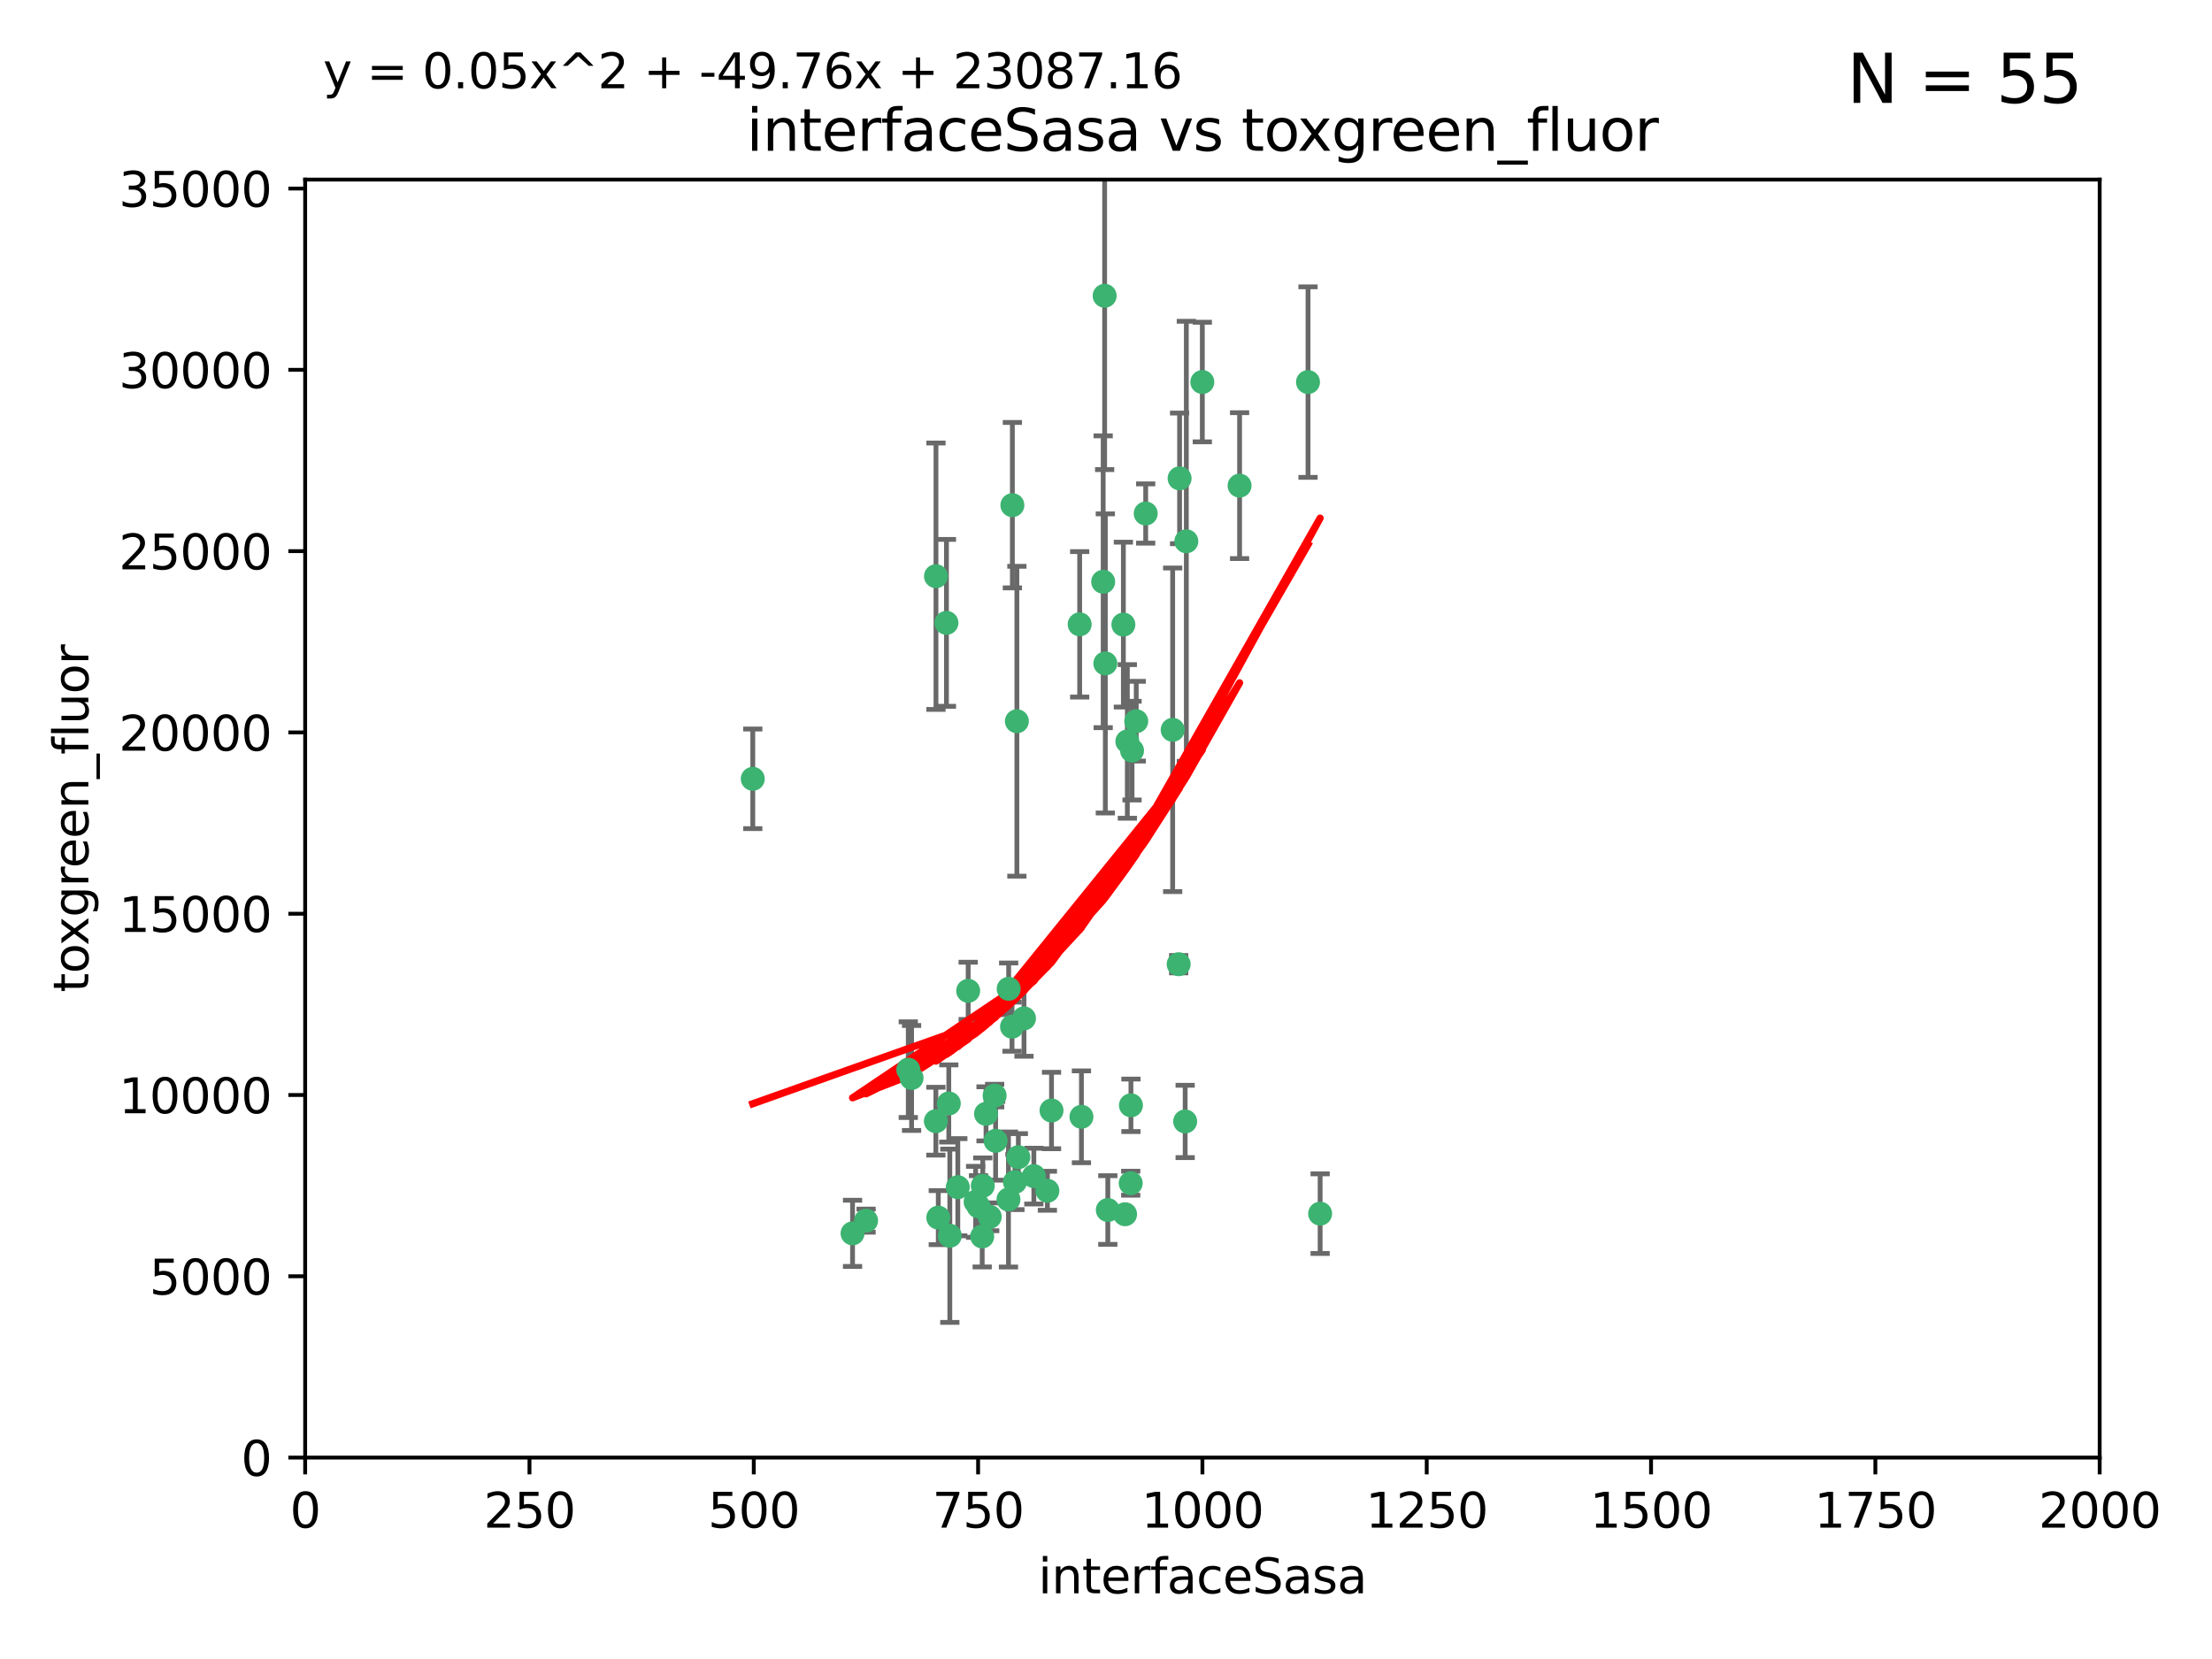 <?xml version="1.0" encoding="utf-8" standalone="no"?>
<!DOCTYPE svg PUBLIC "-//W3C//DTD SVG 1.1//EN"
  "http://www.w3.org/Graphics/SVG/1.1/DTD/svg11.dtd">
<svg xmlns:xlink="http://www.w3.org/1999/xlink" width="460.8pt" height="345.6pt" viewBox="0 0 460.8 345.6" xmlns="http://www.w3.org/2000/svg" version="1.1">
 <defs>
  <style type="text/css">*{stroke-linejoin: round; stroke-linecap: butt}</style>
 </defs>
 <g id="figure_1">
  <g id="patch_1">
   <path d="M 0 345.6 
L 460.8 345.6 
L 460.8 0 
L 0 0 
z
" style="fill: #ffffff"/>
  </g>
  <g id="axes_1">
   <g id="patch_2">
    <path d="M 63.571 303.64 
L 437.4 303.64 
L 437.4 37.411 
L 63.571 37.411 
z
" style="fill: #ffffff"/>
   </g>
   <g id="PathCollection_1">
    <defs>
     <path id="mbf5dde8b0d" d="M 0 1.118 
C 0.297 1.118 0.581 1 0.791 0.791 
C 1 0.581 1.118 0.297 1.118 0 
C 1.118 -0.297 1 -0.581 0.791 -0.791 
C 0.581 -1 0.297 -1.118 0 -1.118 
C -0.297 -1.118 -0.581 -1 -0.791 -0.791 
C -1 -0.581 -1.118 -0.297 -1.118 0 
C -1.118 0.297 -1 0.581 -0.791 0.791 
C -0.581 1 -0.297 1.118 0 1.118 
z
" style="stroke: #3cb371"/>
    </defs>
    <g clip-path="url(#p0ad6e8b8e5)">
     <use xlink:href="#mbf5dde8b0d" x="272.484" y="79.593" style="fill: #3cb371; stroke: #3cb371"/>
     <use xlink:href="#mbf5dde8b0d" x="230.119" y="61.614" style="fill: #3cb371; stroke: #3cb371"/>
     <use xlink:href="#mbf5dde8b0d" x="258.229" y="101.166" style="fill: #3cb371; stroke: #3cb371"/>
     <use xlink:href="#mbf5dde8b0d" x="247.136" y="112.761" style="fill: #3cb371; stroke: #3cb371"/>
     <use xlink:href="#mbf5dde8b0d" x="234.02" y="130.114" style="fill: #3cb371; stroke: #3cb371"/>
     <use xlink:href="#mbf5dde8b0d" x="230.261" y="138.203" style="fill: #3cb371; stroke: #3cb371"/>
     <use xlink:href="#mbf5dde8b0d" x="238.669" y="106.972" style="fill: #3cb371; stroke: #3cb371"/>
     <use xlink:href="#mbf5dde8b0d" x="245.731" y="99.654" style="fill: #3cb371; stroke: #3cb371"/>
     <use xlink:href="#mbf5dde8b0d" x="224.916" y="130.059" style="fill: #3cb371; stroke: #3cb371"/>
     <use xlink:href="#mbf5dde8b0d" x="250.465" y="79.585" style="fill: #3cb371; stroke: #3cb371"/>
     <use xlink:href="#mbf5dde8b0d" x="201.688" y="206.41" style="fill: #3cb371; stroke: #3cb371"/>
     <use xlink:href="#mbf5dde8b0d" x="194.981" y="120.034" style="fill: #3cb371; stroke: #3cb371"/>
     <use xlink:href="#mbf5dde8b0d" x="204.731" y="247.024" style="fill: #3cb371; stroke: #3cb371"/>
     <use xlink:href="#mbf5dde8b0d" x="210.123" y="205.988" style="fill: #3cb371; stroke: #3cb371"/>
     <use xlink:href="#mbf5dde8b0d" x="229.813" y="121.191" style="fill: #3cb371; stroke: #3cb371"/>
     <use xlink:href="#mbf5dde8b0d" x="275.007" y="252.825" style="fill: #3cb371; stroke: #3cb371"/>
     <use xlink:href="#mbf5dde8b0d" x="236.699" y="150.242" style="fill: #3cb371; stroke: #3cb371"/>
     <use xlink:href="#mbf5dde8b0d" x="234.375" y="252.947" style="fill: #3cb371; stroke: #3cb371"/>
     <use xlink:href="#mbf5dde8b0d" x="212.14" y="241.067" style="fill: #3cb371; stroke: #3cb371"/>
     <use xlink:href="#mbf5dde8b0d" x="235.596" y="230.255" style="fill: #3cb371; stroke: #3cb371"/>
     <use xlink:href="#mbf5dde8b0d" x="230.779" y="252.069" style="fill: #3cb371; stroke: #3cb371"/>
     <use xlink:href="#mbf5dde8b0d" x="210.08" y="249.877" style="fill: #3cb371; stroke: #3cb371"/>
     <use xlink:href="#mbf5dde8b0d" x="203.841" y="251.323" style="fill: #3cb371; stroke: #3cb371"/>
     <use xlink:href="#mbf5dde8b0d" x="189.211" y="222.83" style="fill: #3cb371; stroke: #3cb371"/>
     <use xlink:href="#mbf5dde8b0d" x="203.241" y="250.369" style="fill: #3cb371; stroke: #3cb371"/>
     <use xlink:href="#mbf5dde8b0d" x="211.835" y="150.246" style="fill: #3cb371; stroke: #3cb371"/>
     <use xlink:href="#mbf5dde8b0d" x="219.05" y="231.339" style="fill: #3cb371; stroke: #3cb371"/>
     <use xlink:href="#mbf5dde8b0d" x="245.536" y="200.861" style="fill: #3cb371; stroke: #3cb371"/>
     <use xlink:href="#mbf5dde8b0d" x="215.37" y="245.005" style="fill: #3cb371; stroke: #3cb371"/>
     <use xlink:href="#mbf5dde8b0d" x="195.462" y="253.655" style="fill: #3cb371; stroke: #3cb371"/>
     <use xlink:href="#mbf5dde8b0d" x="206.181" y="253.482" style="fill: #3cb371; stroke: #3cb371"/>
     <use xlink:href="#mbf5dde8b0d" x="244.288" y="152.035" style="fill: #3cb371; stroke: #3cb371"/>
     <use xlink:href="#mbf5dde8b0d" x="213.318" y="212.147" style="fill: #3cb371; stroke: #3cb371"/>
     <use xlink:href="#mbf5dde8b0d" x="235.826" y="156.366" style="fill: #3cb371; stroke: #3cb371"/>
     <use xlink:href="#mbf5dde8b0d" x="246.891" y="233.615" style="fill: #3cb371; stroke: #3cb371"/>
     <use xlink:href="#mbf5dde8b0d" x="204.611" y="257.576" style="fill: #3cb371; stroke: #3cb371"/>
     <use xlink:href="#mbf5dde8b0d" x="194.959" y="233.563" style="fill: #3cb371; stroke: #3cb371"/>
     <use xlink:href="#mbf5dde8b0d" x="218.192" y="248.058" style="fill: #3cb371; stroke: #3cb371"/>
     <use xlink:href="#mbf5dde8b0d" x="177.602" y="256.929" style="fill: #3cb371; stroke: #3cb371"/>
     <use xlink:href="#mbf5dde8b0d" x="189.899" y="224.561" style="fill: #3cb371; stroke: #3cb371"/>
     <use xlink:href="#mbf5dde8b0d" x="210.824" y="213.877" style="fill: #3cb371; stroke: #3cb371"/>
     <use xlink:href="#mbf5dde8b0d" x="180.421" y="254.285" style="fill: #3cb371; stroke: #3cb371"/>
     <use xlink:href="#mbf5dde8b0d" x="197.864" y="257.429" style="fill: #3cb371; stroke: #3cb371"/>
     <use xlink:href="#mbf5dde8b0d" x="205.407" y="232.035" style="fill: #3cb371; stroke: #3cb371"/>
     <use xlink:href="#mbf5dde8b0d" x="234.846" y="154.457" style="fill: #3cb371; stroke: #3cb371"/>
     <use xlink:href="#mbf5dde8b0d" x="210.895" y="105.234" style="fill: #3cb371; stroke: #3cb371"/>
     <use xlink:href="#mbf5dde8b0d" x="197.163" y="129.752" style="fill: #3cb371; stroke: #3cb371"/>
     <use xlink:href="#mbf5dde8b0d" x="225.284" y="232.65" style="fill: #3cb371; stroke: #3cb371"/>
     <use xlink:href="#mbf5dde8b0d" x="211.432" y="246.235" style="fill: #3cb371; stroke: #3cb371"/>
     <use xlink:href="#mbf5dde8b0d" x="199.529" y="247.319" style="fill: #3cb371; stroke: #3cb371"/>
     <use xlink:href="#mbf5dde8b0d" x="235.549" y="246.485" style="fill: #3cb371; stroke: #3cb371"/>
     <use xlink:href="#mbf5dde8b0d" x="197.651" y="229.873" style="fill: #3cb371; stroke: #3cb371"/>
     <use xlink:href="#mbf5dde8b0d" x="207.406" y="237.649" style="fill: #3cb371; stroke: #3cb371"/>
     <use xlink:href="#mbf5dde8b0d" x="207.202" y="228.234" style="fill: #3cb371; stroke: #3cb371"/>
     <use xlink:href="#mbf5dde8b0d" x="156.817" y="162.243" style="fill: #3cb371; stroke: #3cb371"/>
    </g>
   </g>
   <g id="matplotlib.axis_1">
    <g id="xtick_1">
     <g id="line2d_1">
      <defs>
       <path id="m48b286bcea" d="M 0 0 
L 0 3.5 
" style="stroke: #000000; stroke-width: 0.8"/>
      </defs>
      <g>
       <use xlink:href="#m48b286bcea" x="63.571" y="303.64" style="stroke: #000000; stroke-width: 0.8"/>
      </g>
     </g>
     <g id="text_1">
      <!-- 0 -->
      <g transform="translate(60.39 318.238)scale(0.1 -0.1)">
       <defs>
        <path id="DejaVuSans-30" d="M 2034 4250 
Q 1547 4250 1301 3770 
Q 1056 3291 1056 2328 
Q 1056 1369 1301 889 
Q 1547 409 2034 409 
Q 2525 409 2770 889 
Q 3016 1369 3016 2328 
Q 3016 3291 2770 3770 
Q 2525 4250 2034 4250 
z
M 2034 4750 
Q 2819 4750 3233 4129 
Q 3647 3509 3647 2328 
Q 3647 1150 3233 529 
Q 2819 -91 2034 -91 
Q 1250 -91 836 529 
Q 422 1150 422 2328 
Q 422 3509 836 4129 
Q 1250 4750 2034 4750 
z
" transform="scale(0.016)"/>
       </defs>
       <use xlink:href="#DejaVuSans-30"/>
      </g>
     </g>
    </g>
    <g id="xtick_2">
     <g id="line2d_2">
      <g>
       <use xlink:href="#m48b286bcea" x="110.3" y="303.64" style="stroke: #000000; stroke-width: 0.8"/>
      </g>
     </g>
     <g id="text_2">
      <!-- 250 -->
      <g transform="translate(100.756 318.238)scale(0.1 -0.1)">
       <defs>
        <path id="DejaVuSans-32" d="M 1228 531 
L 3431 531 
L 3431 0 
L 469 0 
L 469 531 
Q 828 903 1448 1529 
Q 2069 2156 2228 2338 
Q 2531 2678 2651 2914 
Q 2772 3150 2772 3378 
Q 2772 3750 2511 3984 
Q 2250 4219 1831 4219 
Q 1534 4219 1204 4116 
Q 875 4013 500 3803 
L 500 4441 
Q 881 4594 1212 4672 
Q 1544 4750 1819 4750 
Q 2544 4750 2975 4387 
Q 3406 4025 3406 3419 
Q 3406 3131 3298 2873 
Q 3191 2616 2906 2266 
Q 2828 2175 2409 1742 
Q 1991 1309 1228 531 
z
" transform="scale(0.016)"/>
        <path id="DejaVuSans-35" d="M 691 4666 
L 3169 4666 
L 3169 4134 
L 1269 4134 
L 1269 2991 
Q 1406 3038 1543 3061 
Q 1681 3084 1819 3084 
Q 2600 3084 3056 2656 
Q 3513 2228 3513 1497 
Q 3513 744 3044 326 
Q 2575 -91 1722 -91 
Q 1428 -91 1123 -41 
Q 819 9 494 109 
L 494 744 
Q 775 591 1075 516 
Q 1375 441 1709 441 
Q 2250 441 2565 725 
Q 2881 1009 2881 1497 
Q 2881 1984 2565 2268 
Q 2250 2553 1709 2553 
Q 1456 2553 1204 2497 
Q 953 2441 691 2322 
L 691 4666 
z
" transform="scale(0.016)"/>
       </defs>
       <use xlink:href="#DejaVuSans-32"/>
       <use xlink:href="#DejaVuSans-35" x="63.623"/>
       <use xlink:href="#DejaVuSans-30" x="127.246"/>
      </g>
     </g>
    </g>
    <g id="xtick_3">
     <g id="line2d_3">
      <g>
       <use xlink:href="#m48b286bcea" x="157.028" y="303.64" style="stroke: #000000; stroke-width: 0.8"/>
      </g>
     </g>
     <g id="text_3">
      <!-- 500 -->
      <g transform="translate(147.485 318.238)scale(0.1 -0.1)">
       <use xlink:href="#DejaVuSans-35"/>
       <use xlink:href="#DejaVuSans-30" x="63.623"/>
       <use xlink:href="#DejaVuSans-30" x="127.246"/>
      </g>
     </g>
    </g>
    <g id="xtick_4">
     <g id="line2d_4">
      <g>
       <use xlink:href="#m48b286bcea" x="203.757" y="303.64" style="stroke: #000000; stroke-width: 0.8"/>
      </g>
     </g>
     <g id="text_4">
      <!-- 750 -->
      <g transform="translate(194.213 318.238)scale(0.1 -0.1)">
       <defs>
        <path id="DejaVuSans-37" d="M 525 4666 
L 3525 4666 
L 3525 4397 
L 1831 0 
L 1172 0 
L 2766 4134 
L 525 4134 
L 525 4666 
z
" transform="scale(0.016)"/>
       </defs>
       <use xlink:href="#DejaVuSans-37"/>
       <use xlink:href="#DejaVuSans-35" x="63.623"/>
       <use xlink:href="#DejaVuSans-30" x="127.246"/>
      </g>
     </g>
    </g>
    <g id="xtick_5">
     <g id="line2d_5">
      <g>
       <use xlink:href="#m48b286bcea" x="250.486" y="303.64" style="stroke: #000000; stroke-width: 0.8"/>
      </g>
     </g>
     <g id="text_5">
      <!-- 1000 -->
      <g transform="translate(237.761 318.238)scale(0.1 -0.1)">
       <defs>
        <path id="DejaVuSans-31" d="M 794 531 
L 1825 531 
L 1825 4091 
L 703 3866 
L 703 4441 
L 1819 4666 
L 2450 4666 
L 2450 531 
L 3481 531 
L 3481 0 
L 794 0 
L 794 531 
z
" transform="scale(0.016)"/>
       </defs>
       <use xlink:href="#DejaVuSans-31"/>
       <use xlink:href="#DejaVuSans-30" x="63.623"/>
       <use xlink:href="#DejaVuSans-30" x="127.246"/>
       <use xlink:href="#DejaVuSans-30" x="190.869"/>
      </g>
     </g>
    </g>
    <g id="xtick_6">
     <g id="line2d_6">
      <g>
       <use xlink:href="#m48b286bcea" x="297.214" y="303.64" style="stroke: #000000; stroke-width: 0.8"/>
      </g>
     </g>
     <g id="text_6">
      <!-- 1250 -->
      <g transform="translate(284.489 318.238)scale(0.1 -0.1)">
       <use xlink:href="#DejaVuSans-31"/>
       <use xlink:href="#DejaVuSans-32" x="63.623"/>
       <use xlink:href="#DejaVuSans-35" x="127.246"/>
       <use xlink:href="#DejaVuSans-30" x="190.869"/>
      </g>
     </g>
    </g>
    <g id="xtick_7">
     <g id="line2d_7">
      <g>
       <use xlink:href="#m48b286bcea" x="343.943" y="303.64" style="stroke: #000000; stroke-width: 0.8"/>
      </g>
     </g>
     <g id="text_7">
      <!-- 1500 -->
      <g transform="translate(331.218 318.238)scale(0.1 -0.1)">
       <use xlink:href="#DejaVuSans-31"/>
       <use xlink:href="#DejaVuSans-35" x="63.623"/>
       <use xlink:href="#DejaVuSans-30" x="127.246"/>
       <use xlink:href="#DejaVuSans-30" x="190.869"/>
      </g>
     </g>
    </g>
    <g id="xtick_8">
     <g id="line2d_8">
      <g>
       <use xlink:href="#m48b286bcea" x="390.671" y="303.64" style="stroke: #000000; stroke-width: 0.8"/>
      </g>
     </g>
     <g id="text_8">
      <!-- 1750 -->
      <g transform="translate(377.946 318.238)scale(0.1 -0.1)">
       <use xlink:href="#DejaVuSans-31"/>
       <use xlink:href="#DejaVuSans-37" x="63.623"/>
       <use xlink:href="#DejaVuSans-35" x="127.246"/>
       <use xlink:href="#DejaVuSans-30" x="190.869"/>
      </g>
     </g>
    </g>
    <g id="xtick_9">
     <g id="line2d_9">
      <g>
       <use xlink:href="#m48b286bcea" x="437.4" y="303.64" style="stroke: #000000; stroke-width: 0.8"/>
      </g>
     </g>
     <g id="text_9">
      <!-- 2000 -->
      <g transform="translate(424.675 318.238)scale(0.1 -0.1)">
       <use xlink:href="#DejaVuSans-32"/>
       <use xlink:href="#DejaVuSans-30" x="63.623"/>
       <use xlink:href="#DejaVuSans-30" x="127.246"/>
       <use xlink:href="#DejaVuSans-30" x="190.869"/>
      </g>
     </g>
    </g>
    <g id="text_10">
     <!-- interfaceSasa -->
     <g transform="translate(216.279 331.917)scale(0.1 -0.1)">
      <defs>
       <path id="DejaVuSans-69" d="M 603 3500 
L 1178 3500 
L 1178 0 
L 603 0 
L 603 3500 
z
M 603 4863 
L 1178 4863 
L 1178 4134 
L 603 4134 
L 603 4863 
z
" transform="scale(0.016)"/>
       <path id="DejaVuSans-6e" d="M 3513 2113 
L 3513 0 
L 2938 0 
L 2938 2094 
Q 2938 2591 2744 2837 
Q 2550 3084 2163 3084 
Q 1697 3084 1428 2787 
Q 1159 2491 1159 1978 
L 1159 0 
L 581 0 
L 581 3500 
L 1159 3500 
L 1159 2956 
Q 1366 3272 1645 3428 
Q 1925 3584 2291 3584 
Q 2894 3584 3203 3211 
Q 3513 2838 3513 2113 
z
" transform="scale(0.016)"/>
       <path id="DejaVuSans-74" d="M 1172 4494 
L 1172 3500 
L 2356 3500 
L 2356 3053 
L 1172 3053 
L 1172 1153 
Q 1172 725 1289 603 
Q 1406 481 1766 481 
L 2356 481 
L 2356 0 
L 1766 0 
Q 1100 0 847 248 
Q 594 497 594 1153 
L 594 3053 
L 172 3053 
L 172 3500 
L 594 3500 
L 594 4494 
L 1172 4494 
z
" transform="scale(0.016)"/>
       <path id="DejaVuSans-65" d="M 3597 1894 
L 3597 1613 
L 953 1613 
Q 991 1019 1311 708 
Q 1631 397 2203 397 
Q 2534 397 2845 478 
Q 3156 559 3463 722 
L 3463 178 
Q 3153 47 2828 -22 
Q 2503 -91 2169 -91 
Q 1331 -91 842 396 
Q 353 884 353 1716 
Q 353 2575 817 3079 
Q 1281 3584 2069 3584 
Q 2775 3584 3186 3129 
Q 3597 2675 3597 1894 
z
M 3022 2063 
Q 3016 2534 2758 2815 
Q 2500 3097 2075 3097 
Q 1594 3097 1305 2825 
Q 1016 2553 972 2059 
L 3022 2063 
z
" transform="scale(0.016)"/>
       <path id="DejaVuSans-72" d="M 2631 2963 
Q 2534 3019 2420 3045 
Q 2306 3072 2169 3072 
Q 1681 3072 1420 2755 
Q 1159 2438 1159 1844 
L 1159 0 
L 581 0 
L 581 3500 
L 1159 3500 
L 1159 2956 
Q 1341 3275 1631 3429 
Q 1922 3584 2338 3584 
Q 2397 3584 2469 3576 
Q 2541 3569 2628 3553 
L 2631 2963 
z
" transform="scale(0.016)"/>
       <path id="DejaVuSans-66" d="M 2375 4863 
L 2375 4384 
L 1825 4384 
Q 1516 4384 1395 4259 
Q 1275 4134 1275 3809 
L 1275 3500 
L 2222 3500 
L 2222 3053 
L 1275 3053 
L 1275 0 
L 697 0 
L 697 3053 
L 147 3053 
L 147 3500 
L 697 3500 
L 697 3744 
Q 697 4328 969 4595 
Q 1241 4863 1831 4863 
L 2375 4863 
z
" transform="scale(0.016)"/>
       <path id="DejaVuSans-61" d="M 2194 1759 
Q 1497 1759 1228 1600 
Q 959 1441 959 1056 
Q 959 750 1161 570 
Q 1363 391 1709 391 
Q 2188 391 2477 730 
Q 2766 1069 2766 1631 
L 2766 1759 
L 2194 1759 
z
M 3341 1997 
L 3341 0 
L 2766 0 
L 2766 531 
Q 2569 213 2275 61 
Q 1981 -91 1556 -91 
Q 1019 -91 701 211 
Q 384 513 384 1019 
Q 384 1609 779 1909 
Q 1175 2209 1959 2209 
L 2766 2209 
L 2766 2266 
Q 2766 2663 2505 2880 
Q 2244 3097 1772 3097 
Q 1472 3097 1187 3025 
Q 903 2953 641 2809 
L 641 3341 
Q 956 3463 1253 3523 
Q 1550 3584 1831 3584 
Q 2591 3584 2966 3190 
Q 3341 2797 3341 1997 
z
" transform="scale(0.016)"/>
       <path id="DejaVuSans-63" d="M 3122 3366 
L 3122 2828 
Q 2878 2963 2633 3030 
Q 2388 3097 2138 3097 
Q 1578 3097 1268 2742 
Q 959 2388 959 1747 
Q 959 1106 1268 751 
Q 1578 397 2138 397 
Q 2388 397 2633 464 
Q 2878 531 3122 666 
L 3122 134 
Q 2881 22 2623 -34 
Q 2366 -91 2075 -91 
Q 1284 -91 818 406 
Q 353 903 353 1747 
Q 353 2603 823 3093 
Q 1294 3584 2113 3584 
Q 2378 3584 2631 3529 
Q 2884 3475 3122 3366 
z
" transform="scale(0.016)"/>
       <path id="DejaVuSans-53" d="M 3425 4513 
L 3425 3897 
Q 3066 4069 2747 4153 
Q 2428 4238 2131 4238 
Q 1616 4238 1336 4038 
Q 1056 3838 1056 3469 
Q 1056 3159 1242 3001 
Q 1428 2844 1947 2747 
L 2328 2669 
Q 3034 2534 3370 2195 
Q 3706 1856 3706 1288 
Q 3706 609 3251 259 
Q 2797 -91 1919 -91 
Q 1588 -91 1214 -16 
Q 841 59 441 206 
L 441 856 
Q 825 641 1194 531 
Q 1563 422 1919 422 
Q 2459 422 2753 634 
Q 3047 847 3047 1241 
Q 3047 1584 2836 1778 
Q 2625 1972 2144 2069 
L 1759 2144 
Q 1053 2284 737 2584 
Q 422 2884 422 3419 
Q 422 4038 858 4394 
Q 1294 4750 2059 4750 
Q 2388 4750 2728 4690 
Q 3069 4631 3425 4513 
z
" transform="scale(0.016)"/>
       <path id="DejaVuSans-73" d="M 2834 3397 
L 2834 2853 
Q 2591 2978 2328 3040 
Q 2066 3103 1784 3103 
Q 1356 3103 1142 2972 
Q 928 2841 928 2578 
Q 928 2378 1081 2264 
Q 1234 2150 1697 2047 
L 1894 2003 
Q 2506 1872 2764 1633 
Q 3022 1394 3022 966 
Q 3022 478 2636 193 
Q 2250 -91 1575 -91 
Q 1294 -91 989 -36 
Q 684 19 347 128 
L 347 722 
Q 666 556 975 473 
Q 1284 391 1588 391 
Q 1994 391 2212 530 
Q 2431 669 2431 922 
Q 2431 1156 2273 1281 
Q 2116 1406 1581 1522 
L 1381 1569 
Q 847 1681 609 1914 
Q 372 2147 372 2553 
Q 372 3047 722 3315 
Q 1072 3584 1716 3584 
Q 2034 3584 2315 3537 
Q 2597 3491 2834 3397 
z
" transform="scale(0.016)"/>
      </defs>
      <use xlink:href="#DejaVuSans-69"/>
      <use xlink:href="#DejaVuSans-6e" x="27.783"/>
      <use xlink:href="#DejaVuSans-74" x="91.162"/>
      <use xlink:href="#DejaVuSans-65" x="130.371"/>
      <use xlink:href="#DejaVuSans-72" x="191.895"/>
      <use xlink:href="#DejaVuSans-66" x="233.008"/>
      <use xlink:href="#DejaVuSans-61" x="268.213"/>
      <use xlink:href="#DejaVuSans-63" x="329.492"/>
      <use xlink:href="#DejaVuSans-65" x="384.473"/>
      <use xlink:href="#DejaVuSans-53" x="445.996"/>
      <use xlink:href="#DejaVuSans-61" x="509.473"/>
      <use xlink:href="#DejaVuSans-73" x="570.752"/>
      <use xlink:href="#DejaVuSans-61" x="622.852"/>
     </g>
    </g>
   </g>
   <g id="matplotlib.axis_2">
    <g id="ytick_1">
     <g id="line2d_10">
      <defs>
       <path id="meca480ca95" d="M 0 0 
L -3.5 0 
" style="stroke: #000000; stroke-width: 0.8"/>
      </defs>
      <g>
       <use xlink:href="#meca480ca95" x="63.571" y="303.64" style="stroke: #000000; stroke-width: 0.8"/>
      </g>
     </g>
     <g id="text_11">
      <!-- 0 -->
      <g transform="translate(50.209 307.439)scale(0.1 -0.1)">
       <use xlink:href="#DejaVuSans-30"/>
      </g>
     </g>
    </g>
    <g id="ytick_2">
     <g id="line2d_11">
      <g>
       <use xlink:href="#meca480ca95" x="63.571" y="265.874" style="stroke: #000000; stroke-width: 0.8"/>
      </g>
     </g>
     <g id="text_12">
      <!-- 5000 -->
      <g transform="translate(31.121 269.673)scale(0.1 -0.1)">
       <use xlink:href="#DejaVuSans-35"/>
       <use xlink:href="#DejaVuSans-30" x="63.623"/>
       <use xlink:href="#DejaVuSans-30" x="127.246"/>
       <use xlink:href="#DejaVuSans-30" x="190.869"/>
      </g>
     </g>
    </g>
    <g id="ytick_3">
     <g id="line2d_12">
      <g>
       <use xlink:href="#meca480ca95" x="63.571" y="228.108" style="stroke: #000000; stroke-width: 0.8"/>
      </g>
     </g>
     <g id="text_13">
      <!-- 10000 -->
      <g transform="translate(24.759 231.907)scale(0.1 -0.1)">
       <use xlink:href="#DejaVuSans-31"/>
       <use xlink:href="#DejaVuSans-30" x="63.623"/>
       <use xlink:href="#DejaVuSans-30" x="127.246"/>
       <use xlink:href="#DejaVuSans-30" x="190.869"/>
       <use xlink:href="#DejaVuSans-30" x="254.492"/>
      </g>
     </g>
    </g>
    <g id="ytick_4">
     <g id="line2d_13">
      <g>
       <use xlink:href="#meca480ca95" x="63.571" y="190.342" style="stroke: #000000; stroke-width: 0.8"/>
      </g>
     </g>
     <g id="text_14">
      <!-- 15000 -->
      <g transform="translate(24.759 194.141)scale(0.1 -0.1)">
       <use xlink:href="#DejaVuSans-31"/>
       <use xlink:href="#DejaVuSans-35" x="63.623"/>
       <use xlink:href="#DejaVuSans-30" x="127.246"/>
       <use xlink:href="#DejaVuSans-30" x="190.869"/>
       <use xlink:href="#DejaVuSans-30" x="254.492"/>
      </g>
     </g>
    </g>
    <g id="ytick_5">
     <g id="line2d_14">
      <g>
       <use xlink:href="#meca480ca95" x="63.571" y="152.576" style="stroke: #000000; stroke-width: 0.8"/>
      </g>
     </g>
     <g id="text_15">
      <!-- 20000 -->
      <g transform="translate(24.759 156.375)scale(0.1 -0.1)">
       <use xlink:href="#DejaVuSans-32"/>
       <use xlink:href="#DejaVuSans-30" x="63.623"/>
       <use xlink:href="#DejaVuSans-30" x="127.246"/>
       <use xlink:href="#DejaVuSans-30" x="190.869"/>
       <use xlink:href="#DejaVuSans-30" x="254.492"/>
      </g>
     </g>
    </g>
    <g id="ytick_6">
     <g id="line2d_15">
      <g>
       <use xlink:href="#meca480ca95" x="63.571" y="114.81" style="stroke: #000000; stroke-width: 0.8"/>
      </g>
     </g>
     <g id="text_16">
      <!-- 25000 -->
      <g transform="translate(24.759 118.609)scale(0.1 -0.1)">
       <use xlink:href="#DejaVuSans-32"/>
       <use xlink:href="#DejaVuSans-35" x="63.623"/>
       <use xlink:href="#DejaVuSans-30" x="127.246"/>
       <use xlink:href="#DejaVuSans-30" x="190.869"/>
       <use xlink:href="#DejaVuSans-30" x="254.492"/>
      </g>
     </g>
    </g>
    <g id="ytick_7">
     <g id="line2d_16">
      <g>
       <use xlink:href="#meca480ca95" x="63.571" y="77.044" style="stroke: #000000; stroke-width: 0.8"/>
      </g>
     </g>
     <g id="text_17">
      <!-- 30000 -->
      <g transform="translate(24.759 80.844)scale(0.1 -0.1)">
       <defs>
        <path id="DejaVuSans-33" d="M 2597 2516 
Q 3050 2419 3304 2112 
Q 3559 1806 3559 1356 
Q 3559 666 3084 287 
Q 2609 -91 1734 -91 
Q 1441 -91 1130 -33 
Q 819 25 488 141 
L 488 750 
Q 750 597 1062 519 
Q 1375 441 1716 441 
Q 2309 441 2620 675 
Q 2931 909 2931 1356 
Q 2931 1769 2642 2001 
Q 2353 2234 1838 2234 
L 1294 2234 
L 1294 2753 
L 1863 2753 
Q 2328 2753 2575 2939 
Q 2822 3125 2822 3475 
Q 2822 3834 2567 4026 
Q 2313 4219 1838 4219 
Q 1578 4219 1281 4162 
Q 984 4106 628 3988 
L 628 4550 
Q 988 4650 1302 4700 
Q 1616 4750 1894 4750 
Q 2613 4750 3031 4423 
Q 3450 4097 3450 3541 
Q 3450 3153 3228 2886 
Q 3006 2619 2597 2516 
z
" transform="scale(0.016)"/>
       </defs>
       <use xlink:href="#DejaVuSans-33"/>
       <use xlink:href="#DejaVuSans-30" x="63.623"/>
       <use xlink:href="#DejaVuSans-30" x="127.246"/>
       <use xlink:href="#DejaVuSans-30" x="190.869"/>
       <use xlink:href="#DejaVuSans-30" x="254.492"/>
      </g>
     </g>
    </g>
    <g id="ytick_8">
     <g id="line2d_17">
      <g>
       <use xlink:href="#meca480ca95" x="63.571" y="39.278" style="stroke: #000000; stroke-width: 0.8"/>
      </g>
     </g>
     <g id="text_18">
      <!-- 35000 -->
      <g transform="translate(24.759 43.078)scale(0.1 -0.1)">
       <use xlink:href="#DejaVuSans-33"/>
       <use xlink:href="#DejaVuSans-35" x="63.623"/>
       <use xlink:href="#DejaVuSans-30" x="127.246"/>
       <use xlink:href="#DejaVuSans-30" x="190.869"/>
       <use xlink:href="#DejaVuSans-30" x="254.492"/>
      </g>
     </g>
    </g>
    <g id="text_19">
     <!-- toxgreen_fluor -->
     <g transform="translate(18.401 206.72)rotate(-90)scale(0.1 -0.1)">
      <defs>
       <path id="DejaVuSans-6f" d="M 1959 3097 
Q 1497 3097 1228 2736 
Q 959 2375 959 1747 
Q 959 1119 1226 758 
Q 1494 397 1959 397 
Q 2419 397 2687 759 
Q 2956 1122 2956 1747 
Q 2956 2369 2687 2733 
Q 2419 3097 1959 3097 
z
M 1959 3584 
Q 2709 3584 3137 3096 
Q 3566 2609 3566 1747 
Q 3566 888 3137 398 
Q 2709 -91 1959 -91 
Q 1206 -91 779 398 
Q 353 888 353 1747 
Q 353 2609 779 3096 
Q 1206 3584 1959 3584 
z
" transform="scale(0.016)"/>
       <path id="DejaVuSans-78" d="M 3513 3500 
L 2247 1797 
L 3578 0 
L 2900 0 
L 1881 1375 
L 863 0 
L 184 0 
L 1544 1831 
L 300 3500 
L 978 3500 
L 1906 2253 
L 2834 3500 
L 3513 3500 
z
" transform="scale(0.016)"/>
       <path id="DejaVuSans-67" d="M 2906 1791 
Q 2906 2416 2648 2759 
Q 2391 3103 1925 3103 
Q 1463 3103 1205 2759 
Q 947 2416 947 1791 
Q 947 1169 1205 825 
Q 1463 481 1925 481 
Q 2391 481 2648 825 
Q 2906 1169 2906 1791 
z
M 3481 434 
Q 3481 -459 3084 -895 
Q 2688 -1331 1869 -1331 
Q 1566 -1331 1297 -1286 
Q 1028 -1241 775 -1147 
L 775 -588 
Q 1028 -725 1275 -790 
Q 1522 -856 1778 -856 
Q 2344 -856 2625 -561 
Q 2906 -266 2906 331 
L 2906 616 
Q 2728 306 2450 153 
Q 2172 0 1784 0 
Q 1141 0 747 490 
Q 353 981 353 1791 
Q 353 2603 747 3093 
Q 1141 3584 1784 3584 
Q 2172 3584 2450 3431 
Q 2728 3278 2906 2969 
L 2906 3500 
L 3481 3500 
L 3481 434 
z
" transform="scale(0.016)"/>
       <path id="DejaVuSans-5f" d="M 3263 -1063 
L 3263 -1509 
L -63 -1509 
L -63 -1063 
L 3263 -1063 
z
" transform="scale(0.016)"/>
       <path id="DejaVuSans-6c" d="M 603 4863 
L 1178 4863 
L 1178 0 
L 603 0 
L 603 4863 
z
" transform="scale(0.016)"/>
       <path id="DejaVuSans-75" d="M 544 1381 
L 544 3500 
L 1119 3500 
L 1119 1403 
Q 1119 906 1312 657 
Q 1506 409 1894 409 
Q 2359 409 2629 706 
Q 2900 1003 2900 1516 
L 2900 3500 
L 3475 3500 
L 3475 0 
L 2900 0 
L 2900 538 
Q 2691 219 2414 64 
Q 2138 -91 1772 -91 
Q 1169 -91 856 284 
Q 544 659 544 1381 
z
M 1991 3584 
L 1991 3584 
z
" transform="scale(0.016)"/>
      </defs>
      <use xlink:href="#DejaVuSans-74"/>
      <use xlink:href="#DejaVuSans-6f" x="39.209"/>
      <use xlink:href="#DejaVuSans-78" x="97.266"/>
      <use xlink:href="#DejaVuSans-67" x="156.445"/>
      <use xlink:href="#DejaVuSans-72" x="219.922"/>
      <use xlink:href="#DejaVuSans-65" x="258.785"/>
      <use xlink:href="#DejaVuSans-65" x="320.309"/>
      <use xlink:href="#DejaVuSans-6e" x="381.832"/>
      <use xlink:href="#DejaVuSans-5f" x="445.211"/>
      <use xlink:href="#DejaVuSans-66" x="495.211"/>
      <use xlink:href="#DejaVuSans-6c" x="530.416"/>
      <use xlink:href="#DejaVuSans-75" x="558.199"/>
      <use xlink:href="#DejaVuSans-6f" x="621.578"/>
      <use xlink:href="#DejaVuSans-72" x="682.76"/>
     </g>
    </g>
   </g>
   <g id="LineCollection_1">
    <path d="M 272.484 99.437 
L 272.484 59.75 
" clip-path="url(#p0ad6e8b8e5)" style="fill: none; stroke: #696969"/>
    <path d="M 230.119 97.825 
L 230.119 25.402 
" clip-path="url(#p0ad6e8b8e5)" style="fill: none; stroke: #696969"/>
    <path d="M 258.229 116.358 
L 258.229 85.973 
" clip-path="url(#p0ad6e8b8e5)" style="fill: none; stroke: #696969"/>
    <path d="M 247.136 158.597 
L 247.136 66.926 
" clip-path="url(#p0ad6e8b8e5)" style="fill: none; stroke: #696969"/>
    <path d="M 234.02 147.286 
L 234.02 112.943 
" clip-path="url(#p0ad6e8b8e5)" style="fill: none; stroke: #696969"/>
    <path d="M 230.261 169.362 
L 230.261 107.043 
" clip-path="url(#p0ad6e8b8e5)" style="fill: none; stroke: #696969"/>
    <path d="M 238.669 113.147 
L 238.669 100.797 
" clip-path="url(#p0ad6e8b8e5)" style="fill: none; stroke: #696969"/>
    <path d="M 245.731 113.257 
L 245.731 86.051 
" clip-path="url(#p0ad6e8b8e5)" style="fill: none; stroke: #696969"/>
    <path d="M 224.916 145.209 
L 224.916 114.909 
" clip-path="url(#p0ad6e8b8e5)" style="fill: none; stroke: #696969"/>
    <path d="M 250.465 92.04 
L 250.465 67.13 
" clip-path="url(#p0ad6e8b8e5)" style="fill: none; stroke: #696969"/>
    <path d="M 201.688 212.375 
L 201.688 200.445 
" clip-path="url(#p0ad6e8b8e5)" style="fill: none; stroke: #696969"/>
    <path d="M 194.981 147.781 
L 194.981 92.287 
" clip-path="url(#p0ad6e8b8e5)" style="fill: none; stroke: #696969"/>
    <path d="M 204.731 252.829 
L 204.731 241.22 
" clip-path="url(#p0ad6e8b8e5)" style="fill: none; stroke: #696969"/>
    <path d="M 210.123 211.368 
L 210.123 200.608 
" clip-path="url(#p0ad6e8b8e5)" style="fill: none; stroke: #696969"/>
    <path d="M 229.813 151.584 
L 229.813 90.798 
" clip-path="url(#p0ad6e8b8e5)" style="fill: none; stroke: #696969"/>
    <path d="M 275.007 261.12 
L 275.007 244.53 
" clip-path="url(#p0ad6e8b8e5)" style="fill: none; stroke: #696969"/>
    <path d="M 236.699 158.549 
L 236.699 141.935 
" clip-path="url(#p0ad6e8b8e5)" style="fill: none; stroke: #696969"/>
    <path d="M 234.375 253.886 
L 234.375 252.007 
" clip-path="url(#p0ad6e8b8e5)" style="fill: none; stroke: #696969"/>
    <path d="M 212.14 245.981 
L 212.14 236.153 
" clip-path="url(#p0ad6e8b8e5)" style="fill: none; stroke: #696969"/>
    <path d="M 235.596 235.721 
L 235.596 224.789 
" clip-path="url(#p0ad6e8b8e5)" style="fill: none; stroke: #696969"/>
    <path d="M 230.779 259.223 
L 230.779 244.915 
" clip-path="url(#p0ad6e8b8e5)" style="fill: none; stroke: #696969"/>
    <path d="M 210.08 263.939 
L 210.08 235.814 
" clip-path="url(#p0ad6e8b8e5)" style="fill: none; stroke: #696969"/>
    <path d="M 203.841 257.736 
L 203.841 244.91 
" clip-path="url(#p0ad6e8b8e5)" style="fill: none; stroke: #696969"/>
    <path d="M 189.211 232.795 
L 189.211 212.864 
" clip-path="url(#p0ad6e8b8e5)" style="fill: none; stroke: #696969"/>
    <path d="M 203.241 257.768 
L 203.241 242.97 
" clip-path="url(#p0ad6e8b8e5)" style="fill: none; stroke: #696969"/>
    <path d="M 211.835 182.519 
L 211.835 117.972 
" clip-path="url(#p0ad6e8b8e5)" style="fill: none; stroke: #696969"/>
    <path d="M 219.05 239.299 
L 219.05 223.378 
" clip-path="url(#p0ad6e8b8e5)" style="fill: none; stroke: #696969"/>
    <path d="M 245.536 202.673 
L 245.536 199.049 
" clip-path="url(#p0ad6e8b8e5)" style="fill: none; stroke: #696969"/>
    <path d="M 215.37 250.813 
L 215.37 239.196 
" clip-path="url(#p0ad6e8b8e5)" style="fill: none; stroke: #696969"/>
    <path d="M 195.462 259.28 
L 195.462 248.029 
" clip-path="url(#p0ad6e8b8e5)" style="fill: none; stroke: #696969"/>
    <path d="M 206.181 256.385 
L 206.181 250.58 
" clip-path="url(#p0ad6e8b8e5)" style="fill: none; stroke: #696969"/>
    <path d="M 244.288 185.743 
L 244.288 118.327 
" clip-path="url(#p0ad6e8b8e5)" style="fill: none; stroke: #696969"/>
    <path d="M 213.318 220.035 
L 213.318 204.259 
" clip-path="url(#p0ad6e8b8e5)" style="fill: none; stroke: #696969"/>
    <path d="M 235.826 166.65 
L 235.826 146.083 
" clip-path="url(#p0ad6e8b8e5)" style="fill: none; stroke: #696969"/>
    <path d="M 246.891 241.152 
L 246.891 226.079 
" clip-path="url(#p0ad6e8b8e5)" style="fill: none; stroke: #696969"/>
    <path d="M 204.611 263.925 
L 204.611 251.227 
" clip-path="url(#p0ad6e8b8e5)" style="fill: none; stroke: #696969"/>
    <path d="M 194.959 240.63 
L 194.959 226.496 
" clip-path="url(#p0ad6e8b8e5)" style="fill: none; stroke: #696969"/>
    <path d="M 218.192 252.121 
L 218.192 243.994 
" clip-path="url(#p0ad6e8b8e5)" style="fill: none; stroke: #696969"/>
    <path d="M 177.602 263.824 
L 177.602 250.034 
" clip-path="url(#p0ad6e8b8e5)" style="fill: none; stroke: #696969"/>
    <path d="M 189.899 235.496 
L 189.899 213.627 
" clip-path="url(#p0ad6e8b8e5)" style="fill: none; stroke: #696969"/>
    <path d="M 210.824 218.99 
L 210.824 208.765 
" clip-path="url(#p0ad6e8b8e5)" style="fill: none; stroke: #696969"/>
    <path d="M 180.421 256.694 
L 180.421 251.875 
" clip-path="url(#p0ad6e8b8e5)" style="fill: none; stroke: #696969"/>
    <path d="M 197.864 275.478 
L 197.864 239.381 
" clip-path="url(#p0ad6e8b8e5)" style="fill: none; stroke: #696969"/>
    <path d="M 205.407 237.667 
L 205.407 226.403 
" clip-path="url(#p0ad6e8b8e5)" style="fill: none; stroke: #696969"/>
    <path d="M 234.846 170.456 
L 234.846 138.458 
" clip-path="url(#p0ad6e8b8e5)" style="fill: none; stroke: #696969"/>
    <path d="M 210.895 122.461 
L 210.895 88.007 
" clip-path="url(#p0ad6e8b8e5)" style="fill: none; stroke: #696969"/>
    <path d="M 197.163 147.136 
L 197.163 112.367 
" clip-path="url(#p0ad6e8b8e5)" style="fill: none; stroke: #696969"/>
    <path d="M 225.284 242.215 
L 225.284 223.086 
" clip-path="url(#p0ad6e8b8e5)" style="fill: none; stroke: #696969"/>
    <path d="M 211.432 251.981 
L 211.432 240.488 
" clip-path="url(#p0ad6e8b8e5)" style="fill: none; stroke: #696969"/>
    <path d="M 199.529 257.444 
L 199.529 237.194 
" clip-path="url(#p0ad6e8b8e5)" style="fill: none; stroke: #696969"/>
    <path d="M 235.549 248.986 
L 235.549 243.983 
" clip-path="url(#p0ad6e8b8e5)" style="fill: none; stroke: #696969"/>
    <path d="M 197.651 237.913 
L 197.651 221.834 
" clip-path="url(#p0ad6e8b8e5)" style="fill: none; stroke: #696969"/>
    <path d="M 207.406 245.856 
L 207.406 229.442 
" clip-path="url(#p0ad6e8b8e5)" style="fill: none; stroke: #696969"/>
    <path d="M 207.202 230.592 
L 207.202 225.876 
" clip-path="url(#p0ad6e8b8e5)" style="fill: none; stroke: #696969"/>
    <path d="M 156.817 172.618 
L 156.817 151.867 
" clip-path="url(#p0ad6e8b8e5)" style="fill: none; stroke: #696969"/>
   </g>
   <g id="line2d_18">
    <defs>
     <path id="m278a3676f1" d="M 2 0 
L -2 -0 
" style="stroke: #696969"/>
    </defs>
    <g clip-path="url(#p0ad6e8b8e5)">
     <use xlink:href="#m278a3676f1" x="272.484" y="99.437" style="fill: #696969; stroke: #696969"/>
     <use xlink:href="#m278a3676f1" x="230.119" y="97.825" style="fill: #696969; stroke: #696969"/>
     <use xlink:href="#m278a3676f1" x="258.229" y="116.358" style="fill: #696969; stroke: #696969"/>
     <use xlink:href="#m278a3676f1" x="247.136" y="158.597" style="fill: #696969; stroke: #696969"/>
     <use xlink:href="#m278a3676f1" x="234.02" y="147.286" style="fill: #696969; stroke: #696969"/>
     <use xlink:href="#m278a3676f1" x="230.261" y="169.362" style="fill: #696969; stroke: #696969"/>
     <use xlink:href="#m278a3676f1" x="238.669" y="113.147" style="fill: #696969; stroke: #696969"/>
     <use xlink:href="#m278a3676f1" x="245.731" y="113.257" style="fill: #696969; stroke: #696969"/>
     <use xlink:href="#m278a3676f1" x="224.916" y="145.209" style="fill: #696969; stroke: #696969"/>
     <use xlink:href="#m278a3676f1" x="250.465" y="92.04" style="fill: #696969; stroke: #696969"/>
     <use xlink:href="#m278a3676f1" x="201.688" y="212.375" style="fill: #696969; stroke: #696969"/>
     <use xlink:href="#m278a3676f1" x="194.981" y="147.781" style="fill: #696969; stroke: #696969"/>
     <use xlink:href="#m278a3676f1" x="204.731" y="252.829" style="fill: #696969; stroke: #696969"/>
     <use xlink:href="#m278a3676f1" x="210.123" y="211.368" style="fill: #696969; stroke: #696969"/>
     <use xlink:href="#m278a3676f1" x="229.813" y="151.584" style="fill: #696969; stroke: #696969"/>
     <use xlink:href="#m278a3676f1" x="275.007" y="261.12" style="fill: #696969; stroke: #696969"/>
     <use xlink:href="#m278a3676f1" x="236.699" y="158.549" style="fill: #696969; stroke: #696969"/>
     <use xlink:href="#m278a3676f1" x="234.375" y="253.886" style="fill: #696969; stroke: #696969"/>
     <use xlink:href="#m278a3676f1" x="212.14" y="245.981" style="fill: #696969; stroke: #696969"/>
     <use xlink:href="#m278a3676f1" x="235.596" y="235.721" style="fill: #696969; stroke: #696969"/>
     <use xlink:href="#m278a3676f1" x="230.779" y="259.223" style="fill: #696969; stroke: #696969"/>
     <use xlink:href="#m278a3676f1" x="210.08" y="263.939" style="fill: #696969; stroke: #696969"/>
     <use xlink:href="#m278a3676f1" x="203.841" y="257.736" style="fill: #696969; stroke: #696969"/>
     <use xlink:href="#m278a3676f1" x="189.211" y="232.795" style="fill: #696969; stroke: #696969"/>
     <use xlink:href="#m278a3676f1" x="203.241" y="257.768" style="fill: #696969; stroke: #696969"/>
     <use xlink:href="#m278a3676f1" x="211.835" y="182.519" style="fill: #696969; stroke: #696969"/>
     <use xlink:href="#m278a3676f1" x="219.05" y="239.299" style="fill: #696969; stroke: #696969"/>
     <use xlink:href="#m278a3676f1" x="245.536" y="202.673" style="fill: #696969; stroke: #696969"/>
     <use xlink:href="#m278a3676f1" x="215.37" y="250.813" style="fill: #696969; stroke: #696969"/>
     <use xlink:href="#m278a3676f1" x="195.462" y="259.28" style="fill: #696969; stroke: #696969"/>
     <use xlink:href="#m278a3676f1" x="206.181" y="256.385" style="fill: #696969; stroke: #696969"/>
     <use xlink:href="#m278a3676f1" x="244.288" y="185.743" style="fill: #696969; stroke: #696969"/>
     <use xlink:href="#m278a3676f1" x="213.318" y="220.035" style="fill: #696969; stroke: #696969"/>
     <use xlink:href="#m278a3676f1" x="235.826" y="166.65" style="fill: #696969; stroke: #696969"/>
     <use xlink:href="#m278a3676f1" x="246.891" y="241.152" style="fill: #696969; stroke: #696969"/>
     <use xlink:href="#m278a3676f1" x="204.611" y="263.925" style="fill: #696969; stroke: #696969"/>
     <use xlink:href="#m278a3676f1" x="194.959" y="240.63" style="fill: #696969; stroke: #696969"/>
     <use xlink:href="#m278a3676f1" x="218.192" y="252.121" style="fill: #696969; stroke: #696969"/>
     <use xlink:href="#m278a3676f1" x="177.602" y="263.824" style="fill: #696969; stroke: #696969"/>
     <use xlink:href="#m278a3676f1" x="189.899" y="235.496" style="fill: #696969; stroke: #696969"/>
     <use xlink:href="#m278a3676f1" x="210.824" y="218.99" style="fill: #696969; stroke: #696969"/>
     <use xlink:href="#m278a3676f1" x="180.421" y="256.694" style="fill: #696969; stroke: #696969"/>
     <use xlink:href="#m278a3676f1" x="197.864" y="275.478" style="fill: #696969; stroke: #696969"/>
     <use xlink:href="#m278a3676f1" x="205.407" y="237.667" style="fill: #696969; stroke: #696969"/>
     <use xlink:href="#m278a3676f1" x="234.846" y="170.456" style="fill: #696969; stroke: #696969"/>
     <use xlink:href="#m278a3676f1" x="210.895" y="122.461" style="fill: #696969; stroke: #696969"/>
     <use xlink:href="#m278a3676f1" x="197.163" y="147.136" style="fill: #696969; stroke: #696969"/>
     <use xlink:href="#m278a3676f1" x="225.284" y="242.215" style="fill: #696969; stroke: #696969"/>
     <use xlink:href="#m278a3676f1" x="211.432" y="251.981" style="fill: #696969; stroke: #696969"/>
     <use xlink:href="#m278a3676f1" x="199.529" y="257.444" style="fill: #696969; stroke: #696969"/>
     <use xlink:href="#m278a3676f1" x="235.549" y="248.986" style="fill: #696969; stroke: #696969"/>
     <use xlink:href="#m278a3676f1" x="197.651" y="237.913" style="fill: #696969; stroke: #696969"/>
     <use xlink:href="#m278a3676f1" x="207.406" y="245.856" style="fill: #696969; stroke: #696969"/>
     <use xlink:href="#m278a3676f1" x="207.202" y="230.592" style="fill: #696969; stroke: #696969"/>
     <use xlink:href="#m278a3676f1" x="156.817" y="172.618" style="fill: #696969; stroke: #696969"/>
    </g>
   </g>
   <g id="line2d_19">
    <g clip-path="url(#p0ad6e8b8e5)">
     <use xlink:href="#m278a3676f1" x="272.484" y="59.75" style="fill: #696969; stroke: #696969"/>
     <use xlink:href="#m278a3676f1" x="230.119" y="25.402" style="fill: #696969; stroke: #696969"/>
     <use xlink:href="#m278a3676f1" x="258.229" y="85.973" style="fill: #696969; stroke: #696969"/>
     <use xlink:href="#m278a3676f1" x="247.136" y="66.926" style="fill: #696969; stroke: #696969"/>
     <use xlink:href="#m278a3676f1" x="234.02" y="112.943" style="fill: #696969; stroke: #696969"/>
     <use xlink:href="#m278a3676f1" x="230.261" y="107.043" style="fill: #696969; stroke: #696969"/>
     <use xlink:href="#m278a3676f1" x="238.669" y="100.797" style="fill: #696969; stroke: #696969"/>
     <use xlink:href="#m278a3676f1" x="245.731" y="86.051" style="fill: #696969; stroke: #696969"/>
     <use xlink:href="#m278a3676f1" x="224.916" y="114.909" style="fill: #696969; stroke: #696969"/>
     <use xlink:href="#m278a3676f1" x="250.465" y="67.13" style="fill: #696969; stroke: #696969"/>
     <use xlink:href="#m278a3676f1" x="201.688" y="200.445" style="fill: #696969; stroke: #696969"/>
     <use xlink:href="#m278a3676f1" x="194.981" y="92.287" style="fill: #696969; stroke: #696969"/>
     <use xlink:href="#m278a3676f1" x="204.731" y="241.22" style="fill: #696969; stroke: #696969"/>
     <use xlink:href="#m278a3676f1" x="210.123" y="200.608" style="fill: #696969; stroke: #696969"/>
     <use xlink:href="#m278a3676f1" x="229.813" y="90.798" style="fill: #696969; stroke: #696969"/>
     <use xlink:href="#m278a3676f1" x="275.007" y="244.53" style="fill: #696969; stroke: #696969"/>
     <use xlink:href="#m278a3676f1" x="236.699" y="141.935" style="fill: #696969; stroke: #696969"/>
     <use xlink:href="#m278a3676f1" x="234.375" y="252.007" style="fill: #696969; stroke: #696969"/>
     <use xlink:href="#m278a3676f1" x="212.14" y="236.153" style="fill: #696969; stroke: #696969"/>
     <use xlink:href="#m278a3676f1" x="235.596" y="224.789" style="fill: #696969; stroke: #696969"/>
     <use xlink:href="#m278a3676f1" x="230.779" y="244.915" style="fill: #696969; stroke: #696969"/>
     <use xlink:href="#m278a3676f1" x="210.08" y="235.814" style="fill: #696969; stroke: #696969"/>
     <use xlink:href="#m278a3676f1" x="203.841" y="244.91" style="fill: #696969; stroke: #696969"/>
     <use xlink:href="#m278a3676f1" x="189.211" y="212.864" style="fill: #696969; stroke: #696969"/>
     <use xlink:href="#m278a3676f1" x="203.241" y="242.97" style="fill: #696969; stroke: #696969"/>
     <use xlink:href="#m278a3676f1" x="211.835" y="117.972" style="fill: #696969; stroke: #696969"/>
     <use xlink:href="#m278a3676f1" x="219.05" y="223.378" style="fill: #696969; stroke: #696969"/>
     <use xlink:href="#m278a3676f1" x="245.536" y="199.049" style="fill: #696969; stroke: #696969"/>
     <use xlink:href="#m278a3676f1" x="215.37" y="239.196" style="fill: #696969; stroke: #696969"/>
     <use xlink:href="#m278a3676f1" x="195.462" y="248.029" style="fill: #696969; stroke: #696969"/>
     <use xlink:href="#m278a3676f1" x="206.181" y="250.58" style="fill: #696969; stroke: #696969"/>
     <use xlink:href="#m278a3676f1" x="244.288" y="118.327" style="fill: #696969; stroke: #696969"/>
     <use xlink:href="#m278a3676f1" x="213.318" y="204.259" style="fill: #696969; stroke: #696969"/>
     <use xlink:href="#m278a3676f1" x="235.826" y="146.083" style="fill: #696969; stroke: #696969"/>
     <use xlink:href="#m278a3676f1" x="246.891" y="226.079" style="fill: #696969; stroke: #696969"/>
     <use xlink:href="#m278a3676f1" x="204.611" y="251.227" style="fill: #696969; stroke: #696969"/>
     <use xlink:href="#m278a3676f1" x="194.959" y="226.496" style="fill: #696969; stroke: #696969"/>
     <use xlink:href="#m278a3676f1" x="218.192" y="243.994" style="fill: #696969; stroke: #696969"/>
     <use xlink:href="#m278a3676f1" x="177.602" y="250.034" style="fill: #696969; stroke: #696969"/>
     <use xlink:href="#m278a3676f1" x="189.899" y="213.627" style="fill: #696969; stroke: #696969"/>
     <use xlink:href="#m278a3676f1" x="210.824" y="208.765" style="fill: #696969; stroke: #696969"/>
     <use xlink:href="#m278a3676f1" x="180.421" y="251.875" style="fill: #696969; stroke: #696969"/>
     <use xlink:href="#m278a3676f1" x="197.864" y="239.381" style="fill: #696969; stroke: #696969"/>
     <use xlink:href="#m278a3676f1" x="205.407" y="226.403" style="fill: #696969; stroke: #696969"/>
     <use xlink:href="#m278a3676f1" x="234.846" y="138.458" style="fill: #696969; stroke: #696969"/>
     <use xlink:href="#m278a3676f1" x="210.895" y="88.007" style="fill: #696969; stroke: #696969"/>
     <use xlink:href="#m278a3676f1" x="197.163" y="112.367" style="fill: #696969; stroke: #696969"/>
     <use xlink:href="#m278a3676f1" x="225.284" y="223.086" style="fill: #696969; stroke: #696969"/>
     <use xlink:href="#m278a3676f1" x="211.432" y="240.488" style="fill: #696969; stroke: #696969"/>
     <use xlink:href="#m278a3676f1" x="199.529" y="237.194" style="fill: #696969; stroke: #696969"/>
     <use xlink:href="#m278a3676f1" x="235.549" y="243.983" style="fill: #696969; stroke: #696969"/>
     <use xlink:href="#m278a3676f1" x="197.651" y="221.834" style="fill: #696969; stroke: #696969"/>
     <use xlink:href="#m278a3676f1" x="207.406" y="229.442" style="fill: #696969; stroke: #696969"/>
     <use xlink:href="#m278a3676f1" x="207.202" y="225.876" style="fill: #696969; stroke: #696969"/>
     <use xlink:href="#m278a3676f1" x="156.817" y="151.867" style="fill: #696969; stroke: #696969"/>
    </g>
   </g>
   <g id="line2d_20">
    <path d="M 272.484 113.456 
L 230.119 187.132 
L 258.229 142.247 
L 247.136 161.846 
L 234.02 181.846 
L 230.261 186.945 
L 238.669 175.151 
L 245.731 164.154 
L 224.916 193.709 
L 250.465 156.223 
L 201.688 216.473 
L 194.981 221.041 
L 204.731 214.105 
L 210.123 209.453 
L 229.813 187.534 
L 275.007 107.936 
L 236.699 178.041 
L 234.375 181.35 
L 212.14 207.563 
L 235.596 179.625 
L 230.779 186.259 
L 210.08 209.492 
L 203.841 214.816 
L 189.211 224.251 
L 203.241 215.287 
L 211.835 207.854 
L 219.05 200.475 
L 245.536 164.47 
L 215.37 204.369 
L 195.462 220.743 
L 206.181 212.91 
L 244.288 166.482 
L 213.318 206.423 
L 235.826 179.297 
L 246.891 162.251 
L 204.611 214.201 
L 194.959 221.055 
L 218.192 201.407 
L 177.602 228.696 
L 189.899 223.904 
L 210.824 208.805 
L 180.421 227.864 
L 197.864 219.188 
L 205.407 213.553 
L 234.846 180.688 
L 210.895 208.739 
L 197.163 219.654 
L 225.284 193.262 
L 211.432 208.236 
L 199.529 218.042 
L 235.549 179.692 
L 197.651 219.331 
L 207.406 211.87 
L 207.202 212.045 
L 156.817 229.929 
" clip-path="url(#p0ad6e8b8e5)" style="fill: none; stroke: #ff0000; stroke-width: 1.5; stroke-linecap: square"/>
   </g>
   <g id="line2d_21">
    <defs>
     <path id="m0c46c0793e" d="M 0 2 
C 0.53 2 1.039 1.789 1.414 1.414 
C 1.789 1.039 2 0.53 2 0 
C 2 -0.53 1.789 -1.039 1.414 -1.414 
C 1.039 -1.789 0.53 -2 0 -2 
C -0.53 -2 -1.039 -1.789 -1.414 -1.414 
C -1.789 -1.039 -2 -0.53 -2 0 
C -2 0.53 -1.789 1.039 -1.414 1.414 
C -1.039 1.789 -0.53 2 0 2 
z
" style="stroke: #3cb371"/>
    </defs>
    <g clip-path="url(#p0ad6e8b8e5)">
     <use xlink:href="#m0c46c0793e" x="272.484" y="79.593" style="fill: #3cb371; stroke: #3cb371"/>
     <use xlink:href="#m0c46c0793e" x="230.119" y="61.614" style="fill: #3cb371; stroke: #3cb371"/>
     <use xlink:href="#m0c46c0793e" x="258.229" y="101.166" style="fill: #3cb371; stroke: #3cb371"/>
     <use xlink:href="#m0c46c0793e" x="247.136" y="112.761" style="fill: #3cb371; stroke: #3cb371"/>
     <use xlink:href="#m0c46c0793e" x="234.02" y="130.114" style="fill: #3cb371; stroke: #3cb371"/>
     <use xlink:href="#m0c46c0793e" x="230.261" y="138.203" style="fill: #3cb371; stroke: #3cb371"/>
     <use xlink:href="#m0c46c0793e" x="238.669" y="106.972" style="fill: #3cb371; stroke: #3cb371"/>
     <use xlink:href="#m0c46c0793e" x="245.731" y="99.654" style="fill: #3cb371; stroke: #3cb371"/>
     <use xlink:href="#m0c46c0793e" x="224.916" y="130.059" style="fill: #3cb371; stroke: #3cb371"/>
     <use xlink:href="#m0c46c0793e" x="250.465" y="79.585" style="fill: #3cb371; stroke: #3cb371"/>
     <use xlink:href="#m0c46c0793e" x="201.688" y="206.41" style="fill: #3cb371; stroke: #3cb371"/>
     <use xlink:href="#m0c46c0793e" x="194.981" y="120.034" style="fill: #3cb371; stroke: #3cb371"/>
     <use xlink:href="#m0c46c0793e" x="204.731" y="247.024" style="fill: #3cb371; stroke: #3cb371"/>
     <use xlink:href="#m0c46c0793e" x="210.123" y="205.988" style="fill: #3cb371; stroke: #3cb371"/>
     <use xlink:href="#m0c46c0793e" x="229.813" y="121.191" style="fill: #3cb371; stroke: #3cb371"/>
     <use xlink:href="#m0c46c0793e" x="275.007" y="252.825" style="fill: #3cb371; stroke: #3cb371"/>
     <use xlink:href="#m0c46c0793e" x="236.699" y="150.242" style="fill: #3cb371; stroke: #3cb371"/>
     <use xlink:href="#m0c46c0793e" x="234.375" y="252.947" style="fill: #3cb371; stroke: #3cb371"/>
     <use xlink:href="#m0c46c0793e" x="212.14" y="241.067" style="fill: #3cb371; stroke: #3cb371"/>
     <use xlink:href="#m0c46c0793e" x="235.596" y="230.255" style="fill: #3cb371; stroke: #3cb371"/>
     <use xlink:href="#m0c46c0793e" x="230.779" y="252.069" style="fill: #3cb371; stroke: #3cb371"/>
     <use xlink:href="#m0c46c0793e" x="210.08" y="249.877" style="fill: #3cb371; stroke: #3cb371"/>
     <use xlink:href="#m0c46c0793e" x="203.841" y="251.323" style="fill: #3cb371; stroke: #3cb371"/>
     <use xlink:href="#m0c46c0793e" x="189.211" y="222.83" style="fill: #3cb371; stroke: #3cb371"/>
     <use xlink:href="#m0c46c0793e" x="203.241" y="250.369" style="fill: #3cb371; stroke: #3cb371"/>
     <use xlink:href="#m0c46c0793e" x="211.835" y="150.246" style="fill: #3cb371; stroke: #3cb371"/>
     <use xlink:href="#m0c46c0793e" x="219.05" y="231.339" style="fill: #3cb371; stroke: #3cb371"/>
     <use xlink:href="#m0c46c0793e" x="245.536" y="200.861" style="fill: #3cb371; stroke: #3cb371"/>
     <use xlink:href="#m0c46c0793e" x="215.37" y="245.005" style="fill: #3cb371; stroke: #3cb371"/>
     <use xlink:href="#m0c46c0793e" x="195.462" y="253.655" style="fill: #3cb371; stroke: #3cb371"/>
     <use xlink:href="#m0c46c0793e" x="206.181" y="253.482" style="fill: #3cb371; stroke: #3cb371"/>
     <use xlink:href="#m0c46c0793e" x="244.288" y="152.035" style="fill: #3cb371; stroke: #3cb371"/>
     <use xlink:href="#m0c46c0793e" x="213.318" y="212.147" style="fill: #3cb371; stroke: #3cb371"/>
     <use xlink:href="#m0c46c0793e" x="235.826" y="156.366" style="fill: #3cb371; stroke: #3cb371"/>
     <use xlink:href="#m0c46c0793e" x="246.891" y="233.615" style="fill: #3cb371; stroke: #3cb371"/>
     <use xlink:href="#m0c46c0793e" x="204.611" y="257.576" style="fill: #3cb371; stroke: #3cb371"/>
     <use xlink:href="#m0c46c0793e" x="194.959" y="233.563" style="fill: #3cb371; stroke: #3cb371"/>
     <use xlink:href="#m0c46c0793e" x="218.192" y="248.058" style="fill: #3cb371; stroke: #3cb371"/>
     <use xlink:href="#m0c46c0793e" x="177.602" y="256.929" style="fill: #3cb371; stroke: #3cb371"/>
     <use xlink:href="#m0c46c0793e" x="189.899" y="224.561" style="fill: #3cb371; stroke: #3cb371"/>
     <use xlink:href="#m0c46c0793e" x="210.824" y="213.877" style="fill: #3cb371; stroke: #3cb371"/>
     <use xlink:href="#m0c46c0793e" x="180.421" y="254.285" style="fill: #3cb371; stroke: #3cb371"/>
     <use xlink:href="#m0c46c0793e" x="197.864" y="257.429" style="fill: #3cb371; stroke: #3cb371"/>
     <use xlink:href="#m0c46c0793e" x="205.407" y="232.035" style="fill: #3cb371; stroke: #3cb371"/>
     <use xlink:href="#m0c46c0793e" x="234.846" y="154.457" style="fill: #3cb371; stroke: #3cb371"/>
     <use xlink:href="#m0c46c0793e" x="210.895" y="105.234" style="fill: #3cb371; stroke: #3cb371"/>
     <use xlink:href="#m0c46c0793e" x="197.163" y="129.752" style="fill: #3cb371; stroke: #3cb371"/>
     <use xlink:href="#m0c46c0793e" x="225.284" y="232.65" style="fill: #3cb371; stroke: #3cb371"/>
     <use xlink:href="#m0c46c0793e" x="211.432" y="246.235" style="fill: #3cb371; stroke: #3cb371"/>
     <use xlink:href="#m0c46c0793e" x="199.529" y="247.319" style="fill: #3cb371; stroke: #3cb371"/>
     <use xlink:href="#m0c46c0793e" x="235.549" y="246.485" style="fill: #3cb371; stroke: #3cb371"/>
     <use xlink:href="#m0c46c0793e" x="197.651" y="229.873" style="fill: #3cb371; stroke: #3cb371"/>
     <use xlink:href="#m0c46c0793e" x="207.406" y="237.649" style="fill: #3cb371; stroke: #3cb371"/>
     <use xlink:href="#m0c46c0793e" x="207.202" y="228.234" style="fill: #3cb371; stroke: #3cb371"/>
     <use xlink:href="#m0c46c0793e" x="156.817" y="162.243" style="fill: #3cb371; stroke: #3cb371"/>
    </g>
   </g>
   <g id="patch_3">
    <path d="M 63.571 303.64 
L 63.571 37.411 
" style="fill: none; stroke: #000000; stroke-width: 0.8; stroke-linejoin: miter; stroke-linecap: square"/>
   </g>
   <g id="patch_4">
    <path d="M 437.4 303.64 
L 437.4 37.411 
" style="fill: none; stroke: #000000; stroke-width: 0.8; stroke-linejoin: miter; stroke-linecap: square"/>
   </g>
   <g id="patch_5">
    <path d="M 63.571 303.64 
L 437.4 303.64 
" style="fill: none; stroke: #000000; stroke-width: 0.8; stroke-linejoin: miter; stroke-linecap: square"/>
   </g>
   <g id="patch_6">
    <path d="M 63.571 37.411 
L 437.4 37.411 
" style="fill: none; stroke: #000000; stroke-width: 0.8; stroke-linejoin: miter; stroke-linecap: square"/>
   </g>
   <g id="text_20">
    <!-- N = 55 -->
    <g transform="translate(384.743 21.426)scale(0.14 -0.14)">
     <defs>
      <path id="DejaVuSans-4e" d="M 628 4666 
L 1478 4666 
L 3547 763 
L 3547 4666 
L 4159 4666 
L 4159 0 
L 3309 0 
L 1241 3903 
L 1241 0 
L 628 0 
L 628 4666 
z
" transform="scale(0.016)"/>
      <path id="DejaVuSans-20" transform="scale(0.016)"/>
      <path id="DejaVuSans-3d" d="M 678 2906 
L 4684 2906 
L 4684 2381 
L 678 2381 
L 678 2906 
z
M 678 1631 
L 4684 1631 
L 4684 1100 
L 678 1100 
L 678 1631 
z
" transform="scale(0.016)"/>
     </defs>
     <use xlink:href="#DejaVuSans-4e"/>
     <use xlink:href="#DejaVuSans-20" x="74.805"/>
     <use xlink:href="#DejaVuSans-3d" x="106.592"/>
     <use xlink:href="#DejaVuSans-20" x="190.381"/>
     <use xlink:href="#DejaVuSans-35" x="222.168"/>
     <use xlink:href="#DejaVuSans-35" x="285.791"/>
    </g>
   </g>
   <g id="text_21">
    <!-- y = 0.05x^2 + -49.76x + 23087.16 -->
    <g transform="translate(67.31 18.387)scale(0.1 -0.1)">
     <defs>
      <path id="DejaVuSans-79" d="M 2059 -325 
Q 1816 -950 1584 -1140 
Q 1353 -1331 966 -1331 
L 506 -1331 
L 506 -850 
L 844 -850 
Q 1081 -850 1212 -737 
Q 1344 -625 1503 -206 
L 1606 56 
L 191 3500 
L 800 3500 
L 1894 763 
L 2988 3500 
L 3597 3500 
L 2059 -325 
z
" transform="scale(0.016)"/>
      <path id="DejaVuSans-2e" d="M 684 794 
L 1344 794 
L 1344 0 
L 684 0 
L 684 794 
z
" transform="scale(0.016)"/>
      <path id="DejaVuSans-5e" d="M 2988 4666 
L 4684 2925 
L 4056 2925 
L 2681 4159 
L 1306 2925 
L 678 2925 
L 2375 4666 
L 2988 4666 
z
" transform="scale(0.016)"/>
      <path id="DejaVuSans-2b" d="M 2944 4013 
L 2944 2272 
L 4684 2272 
L 4684 1741 
L 2944 1741 
L 2944 0 
L 2419 0 
L 2419 1741 
L 678 1741 
L 678 2272 
L 2419 2272 
L 2419 4013 
L 2944 4013 
z
" transform="scale(0.016)"/>
      <path id="DejaVuSans-2d" d="M 313 2009 
L 1997 2009 
L 1997 1497 
L 313 1497 
L 313 2009 
z
" transform="scale(0.016)"/>
      <path id="DejaVuSans-34" d="M 2419 4116 
L 825 1625 
L 2419 1625 
L 2419 4116 
z
M 2253 4666 
L 3047 4666 
L 3047 1625 
L 3713 1625 
L 3713 1100 
L 3047 1100 
L 3047 0 
L 2419 0 
L 2419 1100 
L 313 1100 
L 313 1709 
L 2253 4666 
z
" transform="scale(0.016)"/>
      <path id="DejaVuSans-39" d="M 703 97 
L 703 672 
Q 941 559 1184 500 
Q 1428 441 1663 441 
Q 2288 441 2617 861 
Q 2947 1281 2994 2138 
Q 2813 1869 2534 1725 
Q 2256 1581 1919 1581 
Q 1219 1581 811 2004 
Q 403 2428 403 3163 
Q 403 3881 828 4315 
Q 1253 4750 1959 4750 
Q 2769 4750 3195 4129 
Q 3622 3509 3622 2328 
Q 3622 1225 3098 567 
Q 2575 -91 1691 -91 
Q 1453 -91 1209 -44 
Q 966 3 703 97 
z
M 1959 2075 
Q 2384 2075 2632 2365 
Q 2881 2656 2881 3163 
Q 2881 3666 2632 3958 
Q 2384 4250 1959 4250 
Q 1534 4250 1286 3958 
Q 1038 3666 1038 3163 
Q 1038 2656 1286 2365 
Q 1534 2075 1959 2075 
z
" transform="scale(0.016)"/>
      <path id="DejaVuSans-36" d="M 2113 2584 
Q 1688 2584 1439 2293 
Q 1191 2003 1191 1497 
Q 1191 994 1439 701 
Q 1688 409 2113 409 
Q 2538 409 2786 701 
Q 3034 994 3034 1497 
Q 3034 2003 2786 2293 
Q 2538 2584 2113 2584 
z
M 3366 4563 
L 3366 3988 
Q 3128 4100 2886 4159 
Q 2644 4219 2406 4219 
Q 1781 4219 1451 3797 
Q 1122 3375 1075 2522 
Q 1259 2794 1537 2939 
Q 1816 3084 2150 3084 
Q 2853 3084 3261 2657 
Q 3669 2231 3669 1497 
Q 3669 778 3244 343 
Q 2819 -91 2113 -91 
Q 1303 -91 875 529 
Q 447 1150 447 2328 
Q 447 3434 972 4092 
Q 1497 4750 2381 4750 
Q 2619 4750 2861 4703 
Q 3103 4656 3366 4563 
z
" transform="scale(0.016)"/>
      <path id="DejaVuSans-38" d="M 2034 2216 
Q 1584 2216 1326 1975 
Q 1069 1734 1069 1313 
Q 1069 891 1326 650 
Q 1584 409 2034 409 
Q 2484 409 2743 651 
Q 3003 894 3003 1313 
Q 3003 1734 2745 1975 
Q 2488 2216 2034 2216 
z
M 1403 2484 
Q 997 2584 770 2862 
Q 544 3141 544 3541 
Q 544 4100 942 4425 
Q 1341 4750 2034 4750 
Q 2731 4750 3128 4425 
Q 3525 4100 3525 3541 
Q 3525 3141 3298 2862 
Q 3072 2584 2669 2484 
Q 3125 2378 3379 2068 
Q 3634 1759 3634 1313 
Q 3634 634 3220 271 
Q 2806 -91 2034 -91 
Q 1263 -91 848 271 
Q 434 634 434 1313 
Q 434 1759 690 2068 
Q 947 2378 1403 2484 
z
M 1172 3481 
Q 1172 3119 1398 2916 
Q 1625 2713 2034 2713 
Q 2441 2713 2670 2916 
Q 2900 3119 2900 3481 
Q 2900 3844 2670 4047 
Q 2441 4250 2034 4250 
Q 1625 4250 1398 4047 
Q 1172 3844 1172 3481 
z
" transform="scale(0.016)"/>
     </defs>
     <use xlink:href="#DejaVuSans-79"/>
     <use xlink:href="#DejaVuSans-20" x="59.18"/>
     <use xlink:href="#DejaVuSans-3d" x="90.967"/>
     <use xlink:href="#DejaVuSans-20" x="174.756"/>
     <use xlink:href="#DejaVuSans-30" x="206.543"/>
     <use xlink:href="#DejaVuSans-2e" x="270.166"/>
     <use xlink:href="#DejaVuSans-30" x="301.953"/>
     <use xlink:href="#DejaVuSans-35" x="365.576"/>
     <use xlink:href="#DejaVuSans-78" x="429.199"/>
     <use xlink:href="#DejaVuSans-5e" x="488.379"/>
     <use xlink:href="#DejaVuSans-32" x="572.168"/>
     <use xlink:href="#DejaVuSans-20" x="635.791"/>
     <use xlink:href="#DejaVuSans-2b" x="667.578"/>
     <use xlink:href="#DejaVuSans-20" x="751.367"/>
     <use xlink:href="#DejaVuSans-2d" x="783.154"/>
     <use xlink:href="#DejaVuSans-34" x="819.238"/>
     <use xlink:href="#DejaVuSans-39" x="882.861"/>
     <use xlink:href="#DejaVuSans-2e" x="946.484"/>
     <use xlink:href="#DejaVuSans-37" x="978.271"/>
     <use xlink:href="#DejaVuSans-36" x="1041.895"/>
     <use xlink:href="#DejaVuSans-78" x="1105.518"/>
     <use xlink:href="#DejaVuSans-20" x="1164.697"/>
     <use xlink:href="#DejaVuSans-2b" x="1196.484"/>
     <use xlink:href="#DejaVuSans-20" x="1280.273"/>
     <use xlink:href="#DejaVuSans-32" x="1312.061"/>
     <use xlink:href="#DejaVuSans-33" x="1375.684"/>
     <use xlink:href="#DejaVuSans-30" x="1439.307"/>
     <use xlink:href="#DejaVuSans-38" x="1502.93"/>
     <use xlink:href="#DejaVuSans-37" x="1566.553"/>
     <use xlink:href="#DejaVuSans-2e" x="1630.176"/>
     <use xlink:href="#DejaVuSans-31" x="1661.963"/>
     <use xlink:href="#DejaVuSans-36" x="1725.586"/>
    </g>
   </g>
   <g id="text_22">
    <!-- interfaceSasa vs toxgreen_fluor -->
    <g transform="translate(155.513 31.411)scale(0.12 -0.12)">
     <defs>
      <path id="DejaVuSans-76" d="M 191 3500 
L 800 3500 
L 1894 563 
L 2988 3500 
L 3597 3500 
L 2284 0 
L 1503 0 
L 191 3500 
z
" transform="scale(0.016)"/>
     </defs>
     <use xlink:href="#DejaVuSans-69"/>
     <use xlink:href="#DejaVuSans-6e" x="27.783"/>
     <use xlink:href="#DejaVuSans-74" x="91.162"/>
     <use xlink:href="#DejaVuSans-65" x="130.371"/>
     <use xlink:href="#DejaVuSans-72" x="191.895"/>
     <use xlink:href="#DejaVuSans-66" x="233.008"/>
     <use xlink:href="#DejaVuSans-61" x="268.213"/>
     <use xlink:href="#DejaVuSans-63" x="329.492"/>
     <use xlink:href="#DejaVuSans-65" x="384.473"/>
     <use xlink:href="#DejaVuSans-53" x="445.996"/>
     <use xlink:href="#DejaVuSans-61" x="509.473"/>
     <use xlink:href="#DejaVuSans-73" x="570.752"/>
     <use xlink:href="#DejaVuSans-61" x="622.852"/>
     <use xlink:href="#DejaVuSans-20" x="684.131"/>
     <use xlink:href="#DejaVuSans-76" x="715.918"/>
     <use xlink:href="#DejaVuSans-73" x="775.098"/>
     <use xlink:href="#DejaVuSans-20" x="827.197"/>
     <use xlink:href="#DejaVuSans-74" x="858.984"/>
     <use xlink:href="#DejaVuSans-6f" x="898.193"/>
     <use xlink:href="#DejaVuSans-78" x="956.25"/>
     <use xlink:href="#DejaVuSans-67" x="1015.43"/>
     <use xlink:href="#DejaVuSans-72" x="1078.906"/>
     <use xlink:href="#DejaVuSans-65" x="1117.77"/>
     <use xlink:href="#DejaVuSans-65" x="1179.293"/>
     <use xlink:href="#DejaVuSans-6e" x="1240.816"/>
     <use xlink:href="#DejaVuSans-5f" x="1304.195"/>
     <use xlink:href="#DejaVuSans-66" x="1354.195"/>
     <use xlink:href="#DejaVuSans-6c" x="1389.4"/>
     <use xlink:href="#DejaVuSans-75" x="1417.184"/>
     <use xlink:href="#DejaVuSans-6f" x="1480.562"/>
     <use xlink:href="#DejaVuSans-72" x="1541.744"/>
    </g>
   </g>
  </g>
 </g>
 <defs>
  <clipPath id="p0ad6e8b8e5">
   <rect x="63.571" y="37.411" width="373.829" height="266.229"/>
  </clipPath>
 </defs>
</svg>
